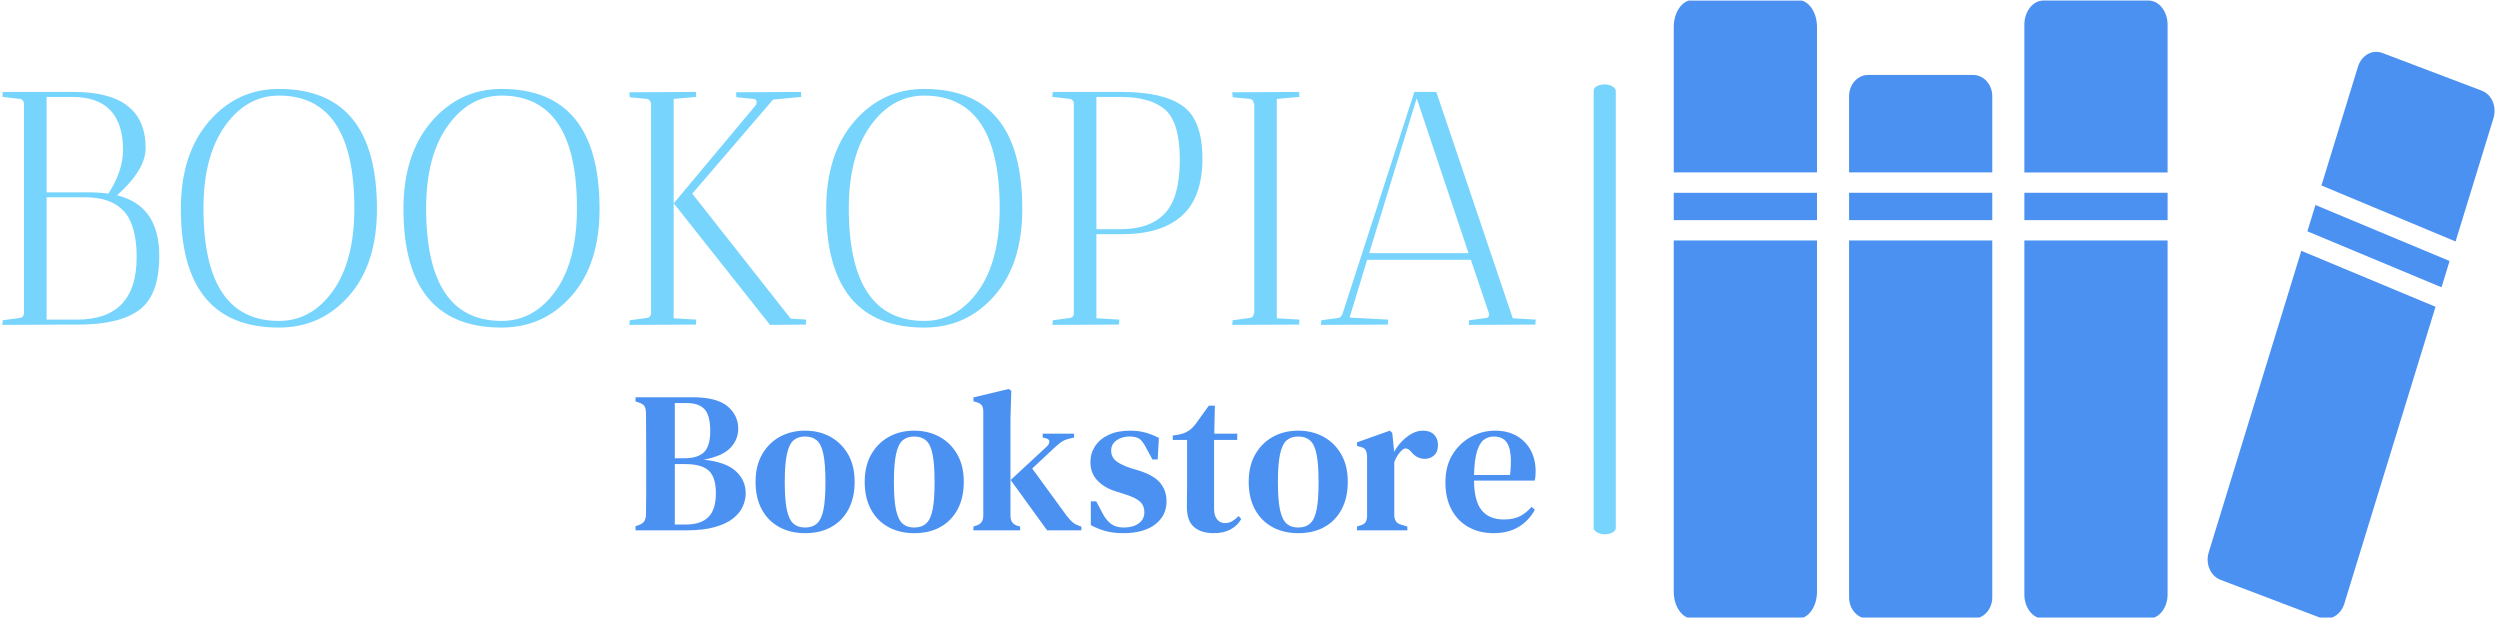 <svg xmlns="http://www.w3.org/2000/svg" version="1.1" xmlns:xlink="http://www.w3.org/1999/xlink" xmlns:svgjs="http://svgjs.dev/svgjs" width="1000" height="247" viewBox="0 0 1000 247"><g transform="matrix(1,0,0,1,-0.606,0.236)"><svg viewBox="0 0 396 98" data-background-color="#ffffff" preserveAspectRatio="xMidYMid meet" height="247" width="1000" xmlns="http://www.w3.org/2000/svg" xmlns:xlink="http://www.w3.org/1999/xlink"><g id="tight-bounds" transform="matrix(1,0,0,1,0.24,-0.094)"><svg viewBox="0 0 395.52 98.187" height="98.187" width="395.52"><g><svg viewBox="0 0 642.872 159.592" height="98.187" width="395.52"><g><rect width="5.711" height="116.056" x="410.471" y="21.768" fill="#77d4fc" opacity="1" stroke-width="0" stroke="transparent" fill-opacity="1" class="rect-o-0" data-fill-palette-color="primary" rx="1%" id="o-0" data-palette-color="#77d4fc"></rect></g><g transform="matrix(1,0,0,1,0,22.056)"><svg viewBox="0 0 395.52 115.479" height="115.479" width="395.52"><g id="textblocktransform"><svg viewBox="0 0 395.52 115.479" height="115.479" width="395.52" id="textblock"><g><svg viewBox="0 0 395.52 63.333" height="63.333" width="395.52"><g transform="matrix(1,0,0,1,0,0)"><svg width="395.52" viewBox="2.5 -35.45 230.68 35.9" height="63.333" data-palette-color="#77d4fc"><g class="wordmark-text-0" data-fill-palette-color="primary" id="text-0"><path d="M5.15-33.95L2.5-34.25 2.55-35 13.25-35Q24.05-35 24.05-26.55L24.05-26.55Q24.05-23.3 19.75-19.45L19.75-19.45Q26.1-17.9 26.1-10.35L26.1-10.35Q26.1-4.45 23.13-2.23 20.15 0 14 0L14 0 12.55 0 2.5 0.05 2.55-0.65 5.15-1Q5.65-1.05 5.75-1.65L5.75-1.65 5.75-33.25Q5.65-33.9 5.15-33.95L5.15-33.95ZM15-19.15L15-19.15 9.15-19.15 9.15-0.75 13.75-0.75Q22.7-0.75 22.7-10.15L22.7-10.15Q22.7-14.95 20.78-17.05 18.85-19.15 15-19.15ZM9.15-19.9L15.25-19.9Q17.1-19.9 18.45-19.7L18.45-19.7Q20.65-23.15 20.65-26.25L20.65-26.25Q20.65-34.25 13-34.25L13-34.25 9.15-34.25 9.15-19.9ZM29.35-17.4L29.35-17.4Q29.35-25.65 33.57-30.55 37.8-35.45 44.1-35.45L44.1-35.45Q58.85-35.45 58.85-17.4L58.85-17.4Q58.85-9.1 54.65-4.33 50.45 0.45 44.1 0.45L44.1 0.45Q29.35 0.45 29.35-17.4ZM32.75-17.5L32.75-17.5Q32.75-0.55 44.1-0.55L44.1-0.55Q49-0.55 52.22-5.05 55.45-9.55 55.45-17.5L55.45-17.5Q55.45-34.45 44.1-34.45L44.1-34.45Q39.25-34.45 36-29.9 32.75-25.35 32.75-17.5ZM62.84-17.4L62.84-17.4Q62.84-25.65 67.07-30.55 71.3-35.45 77.59-35.45L77.59-35.45Q92.34-35.45 92.34-17.4L92.34-17.4Q92.34-9.1 88.14-4.33 83.94 0.45 77.59 0.45L77.59 0.45Q62.84 0.45 62.84-17.4ZM66.25-17.5L66.25-17.5Q66.25-0.55 77.59-0.55L77.59-0.55Q82.5-0.55 85.72-5.05 88.94-9.55 88.94-17.5L88.94-17.5Q88.94-34.45 77.59-34.45L77.59-34.45Q72.75-34.45 69.5-29.9 66.25-25.35 66.25-17.5ZM112.89-34.95L122.64-35Q122.64-34.95 122.69-34.25L122.69-34.25 118.44-33.85 106.29-19.7 121.09-0.9 123.44-0.75Q123.44-0.7 123.39 0L123.39 0 117.99 0.05 103.54-18.2 103.49-18.25 103.49-0.95 106.89-0.75Q106.89-0.7 106.84 0L106.84 0 96.84 0.05Q96.84-0.4 96.89-0.65L96.89-0.65 99.49-1Q99.99-1.05 100.09-1.65L100.09-1.65 100.09-33.3Q99.89-33.9 99.49-33.95L99.49-33.95 96.89-34.2Q96.84-34.5 96.84-34.95L96.84-34.95 106.84-35Q106.84-34.95 106.89-34.25L106.89-34.25 103.49-33.95 103.49-18.3 103.59-18.35 115.84-33Q116.24-33.8 115.54-33.95L115.54-33.95 112.94-34.2Q112.89-34.5 112.89-34.95L112.89-34.95ZM103.49-18.25L103.49-18.3 103.49-18.25ZM126.44-17.4L126.44-17.4Q126.44-25.65 130.66-30.55 134.89-35.45 141.19-35.45L141.19-35.45Q155.94-35.45 155.94-17.4L155.94-17.4Q155.94-9.1 151.74-4.33 147.54 0.45 141.19 0.45L141.19 0.45Q126.44 0.45 126.44-17.4ZM129.84-17.5L129.84-17.5Q129.84-0.55 141.19-0.55L141.19-0.55Q146.09-0.55 149.31-5.05 152.54-9.55 152.54-17.5L152.54-17.5Q152.54-34.45 141.19-34.45L141.19-34.45Q136.34-34.45 133.09-29.9 129.84-25.35 129.84-17.5ZM160.44-34.4L160.44-34.4 160.54-35 170.94-35Q177.09-35 180.06-32.9 183.04-30.8 183.04-24.98 183.04-19.15 179.96-16.38 176.89-13.6 170.94-13.6L170.94-13.6 167.09-13.6 167.09-0.95 170.54-0.75Q170.54-0.7 170.49 0L170.49 0 160.49 0.05Q160.49-0.4 160.54-0.65L160.54-0.65 163.14-1Q163.49-1.05 163.69-1.45L163.69-1.45 163.69-33.45Q163.49-33.9 163.14-33.95L163.14-33.95 160.49-34.25Q160.44-34.3 160.44-34.4ZM170.69-34.25L170.69-34.25 167.09-34.25 167.09-14.35 170.69-14.35Q175.19-14.35 177.41-16.75 179.64-19.15 179.64-24.78 179.64-30.4 177.44-32.33 175.24-34.25 170.69-34.25ZM197.59 0L187.53 0.05 187.59-0.65 190.19-1Q190.69-1.05 190.78-1.65L190.78-1.65 190.84-1.65 190.84-33.25 190.78-33.25Q190.69-33.9 190.19-33.95L190.19-33.95 187.59-34.2 187.53-34.95 197.59-35Q197.59-34.95 197.63-34.25L197.63-34.25 194.23-33.95 194.23-0.95 197.63-0.75Q197.63-0.7 197.59 0L197.59 0ZM210.93 0L200.88 0.05 200.93-0.65 203.53-1Q203.88-1.05 204.13-1.65L204.13-1.65 214.93-35 218.23-35 229.73-0.95 233.18-0.75Q233.18-0.7 233.13 0L233.13 0 223.13 0.05Q223.13-0.4 223.18-0.65L223.18-0.65 225.78-1Q226.18-1.05 226.18-1.6L226.18-1.6 223.43-9.75 207.83-9.75 205.18-1.05 210.98-0.75Q210.98-0.7 210.93 0L210.93 0ZM223.08-10.75L215.28-34.05 208.13-10.75 223.08-10.75Z" fill="#77d4fc" data-fill-palette-color="primary"></path></g></svg></g></svg></g><g transform="matrix(1,0,0,1,163.31,78.284)"><svg viewBox="0 0 232.21 37.195" height="37.195" width="232.21"><g transform="matrix(1,0,0,1,0,0)"><svg width="232.21" viewBox="1.15 -35.1 223.48 35.8" height="37.195" data-palette-color="#4b91f1"><path d="M13.7 0L1.15 0 1.15-1.05 1.95-1.3Q3-1.7 3.38-2.35 3.75-3 3.75-4.1L3.75-4.1Q3.8-6.95 3.8-9.83 3.8-12.7 3.8-15.6L3.8-15.6 3.8-17.4Q3.8-20.3 3.78-23.18 3.75-26.05 3.75-28.95L3.75-28.95Q3.75-30.15 3.4-30.78 3.05-31.4 1.95-31.75L1.95-31.75 1.15-32 1.15-33.05 15.25-33.05Q21.25-33.05 23.95-30.83 26.65-28.6 26.65-25.2L26.65-25.2Q26.65-22.6 24.75-20.53 22.85-18.45 18.1-17.55L18.1-17.55Q23.6-16.95 26.05-14.7 28.5-12.45 28.5-9.2L28.5-9.2Q28.5-7.6 27.8-5.98 27.1-4.35 25.43-3 23.75-1.65 20.9-0.83 18.05 0 13.7 0L13.7 0ZM10.9-31.6L10.9-17.9 13.25-17.9Q16.65-17.9 18.18-19.43 19.7-20.95 19.7-24.65L19.7-24.65Q19.7-28.5 18.3-30.05 16.9-31.6 13.9-31.6L13.9-31.6 10.9-31.6ZM10.9-16.45L10.9-1.45 13.65-1.45Q17.4-1.45 19.25-3.3 21.1-5.15 21.1-9.25L21.1-9.25Q21.1-13.2 19.33-14.83 17.55-16.45 13.5-16.45L13.5-16.45 10.9-16.45ZM43.25 0.7L43.25 0.7Q39.55 0.7 36.77-0.85 34-2.4 32.47-5.25 30.95-8.1 30.95-12.05L30.95-12.05Q30.95-16 32.57-18.85 34.2-21.7 36.97-23.23 39.75-24.75 43.25-24.75L43.25-24.75Q46.75-24.75 49.52-23.23 52.3-21.7 53.92-18.88 55.55-16.05 55.55-12.05L55.55-12.05Q55.55-8.1 54.02-5.23 52.5-2.35 49.75-0.83 47 0.7 43.25 0.7ZM43.25-0.7L43.25-0.7Q45.05-0.7 46.17-1.68 47.3-2.65 47.8-5.1 48.3-7.55 48.3-11.95L48.3-11.95Q48.3-16.4 47.8-18.88 47.3-21.35 46.17-22.33 45.05-23.3 43.25-23.3L43.25-23.3Q41.45-23.3 40.35-22.33 39.25-21.35 38.72-18.88 38.2-16.4 38.2-11.95L38.2-11.95Q38.2-7.55 38.72-5.1 39.25-2.65 40.35-1.68 41.45-0.7 43.25-0.7ZM70.34 0.7L70.34 0.7Q66.65 0.7 63.87-0.85 61.09-2.4 59.57-5.25 58.05-8.1 58.05-12.05L58.05-12.05Q58.05-16 59.67-18.85 61.3-21.7 64.07-23.23 66.84-24.75 70.34-24.75L70.34-24.75Q73.84-24.75 76.62-23.23 79.4-21.7 81.02-18.88 82.65-16.05 82.65-12.05L82.65-12.05Q82.65-8.1 81.12-5.23 79.59-2.35 76.84-0.83 74.09 0.7 70.34 0.7ZM70.34-0.7L70.34-0.7Q72.15-0.7 73.27-1.68 74.4-2.65 74.9-5.1 75.4-7.55 75.4-11.95L75.4-11.95Q75.4-16.4 74.9-18.88 74.4-21.35 73.27-22.33 72.15-23.3 70.34-23.3L70.34-23.3Q68.55-23.3 67.45-22.33 66.34-21.35 65.82-18.88 65.3-16.4 65.3-11.95L65.3-11.95Q65.3-7.55 65.82-5.1 66.34-2.65 67.45-1.68 68.55-0.7 70.34-0.7ZM96.64 0L85.04 0 85.04-0.95 85.79-1.2Q87.49-1.7 87.49-3.65L87.49-3.65 87.49-29.55Q87.49-30.55 87.09-31.08 86.69-31.6 85.69-31.85L85.69-31.85 85.04-32.05 85.04-33 93.79-35.1 94.44-34.65 94.24-27.6 94.24-3.65Q94.24-1.65 95.94-1.15L95.94-1.15 96.64-0.95 96.64 0ZM111.84 0L103.34 0 94.29-12.5 103.14-20.7Q103.79-21.25 103.89-21.93 103.99-22.6 103.04-22.85L103.04-22.85 102.24-23.05 102.24-24 110.04-24 110.04-23.05 108.59-22.7Q107.49-22.4 106.79-21.88 106.09-21.35 105.14-20.5L105.14-20.5 99.64-15.35 108.14-3.7Q108.94-2.65 109.59-2.08 110.24-1.5 111.34-1.1L111.34-1.1 111.84-0.95 111.84 0ZM122.19 0.7L122.19 0.7Q119.79 0.7 117.87 0.18 115.94-0.35 114.19-1.3L114.19-1.3 114.19-7.2 115.54-7.2 117.04-4.35Q117.99-2.5 119.22-1.6 120.44-0.7 122.34-0.7L122.34-0.7Q124.69-0.7 126.09-1.73 127.49-2.75 127.49-4.5L127.49-4.5Q127.49-6.1 126.44-7.1 125.39-8.1 122.69-8.95L122.69-8.95 120.49-9.65Q117.54-10.55 115.82-12.38 114.09-14.2 114.09-16.95L114.09-16.95Q114.09-19.1 115.24-20.88 116.39-22.65 118.59-23.7 120.79-24.75 123.94-24.75L123.94-24.75Q125.99-24.75 127.72-24.28 129.44-23.8 131.09-22.95L131.09-22.95 130.79-17.6 129.49-17.6 127.94-20.45Q127.14-22.05 126.32-22.68 125.49-23.3 123.79-23.3L123.79-23.3Q121.99-23.3 120.62-22.38 119.24-21.45 119.24-19.8L119.24-19.8Q119.24-18.25 120.39-17.28 121.54-16.3 124.09-15.45L124.09-15.45 126.24-14.8Q129.89-13.65 131.44-11.75 132.99-9.85 132.99-7.2L132.99-7.2Q132.99-3.65 130.17-1.48 127.34 0.7 122.19 0.7ZM144.69 0.7L144.69 0.7Q141.59 0.7 139.81-0.83 138.04-2.35 138.04-5.8L138.04-5.8Q138.04-7 138.06-8.08 138.09-9.15 138.09-10.6L138.09-10.6 138.09-22.45 134.54-22.45 134.54-23.55 135.89-23.75Q137.34-24 138.36-24.65 139.39-25.3 140.24-26.45L140.24-26.45 143.49-30.95 144.99-30.95 144.84-24 150.54-24 150.54-22.45 144.79-22.45 144.79-5.4Q144.79-3.6 145.56-2.7 146.34-1.8 147.49-1.8L147.49-1.8Q148.49-1.8 149.29-2.27 150.09-2.75 150.89-3.55L150.89-3.55 151.54-2.8Q150.59-1.15 148.89-0.23 147.19 0.7 144.69 0.7ZM165.69 0.7L165.69 0.7Q161.99 0.7 159.21-0.85 156.44-2.4 154.91-5.25 153.39-8.1 153.39-12.05L153.39-12.05Q153.39-16 155.01-18.85 156.64-21.7 159.41-23.23 162.19-24.75 165.69-24.75L165.69-24.75Q169.19-24.75 171.96-23.23 174.74-21.7 176.36-18.88 177.99-16.05 177.99-12.05L177.99-12.05Q177.99-8.1 176.46-5.23 174.94-2.35 172.19-0.83 169.44 0.7 165.69 0.7ZM165.69-0.7L165.69-0.7Q167.49-0.7 168.61-1.68 169.74-2.65 170.24-5.1 170.74-7.55 170.74-11.95L170.74-11.95Q170.74-16.4 170.24-18.88 169.74-21.35 168.61-22.33 167.49-23.3 165.69-23.3L165.69-23.3Q163.89-23.3 162.79-22.33 161.69-21.35 161.16-18.88 160.64-16.4 160.64-11.95L160.64-11.95Q160.64-7.55 161.16-5.1 161.69-2.65 162.79-1.68 163.89-0.7 165.69-0.7ZM192.78 0L180.28 0 180.28-0.95 181.03-1.2Q182.03-1.45 182.41-2.05 182.78-2.65 182.78-3.65L182.78-3.65 182.78-18.3Q182.73-19.4 182.38-19.98 182.03-20.55 181.03-20.75L181.03-20.75 180.28-20.95 180.28-21.85 188.43-24.75 189.03-24.2 189.48-19.8 189.48-19.45Q190.23-20.85 191.38-22.05 192.53-23.25 193.88-24 195.23-24.75 196.58-24.75L196.58-24.75Q198.48-24.75 199.43-23.75 200.38-22.75 200.38-21.2L200.38-21.2Q200.38-19.5 199.43-18.63 198.48-17.75 197.13-17.75L197.13-17.75Q195.13-17.75 193.68-19.55L193.68-19.55 193.58-19.65Q193.08-20.25 192.46-20.33 191.83-20.4 191.23-19.7L191.23-19.7Q190.73-19.2 190.31-18.53 189.88-17.85 189.53-16.95L189.53-16.95 189.53-3.85Q189.53-2.9 189.93-2.27 190.33-1.65 191.28-1.4L191.28-1.4 192.78-0.95 192.78 0ZM214.53-24.75L214.53-24.75Q217.68-24.75 219.93-23.45 222.18-22.15 223.41-19.88 224.63-17.6 224.63-14.65L224.63-14.65Q224.63-14 224.58-13.43 224.53-12.85 224.38-12.35L224.38-12.35 209.33-12.35Q209.38-7.2 211.26-4.95 213.13-2.7 216.73-2.7L216.73-2.7Q219.23-2.7 220.78-3.53 222.33-4.35 223.63-5.85L223.63-5.85 224.43-5.1Q222.93-2.35 220.36-0.83 217.78 0.7 214.23 0.7L214.23 0.7Q210.68 0.7 207.98-0.8 205.28-2.3 203.76-5.13 202.23-7.95 202.23-11.9L202.23-11.9Q202.23-16 204.01-18.85 205.78-21.7 208.61-23.23 211.43-24.75 214.53-24.75ZM214.28-23.3L214.28-23.3Q212.83-23.3 211.76-22.48 210.68-21.65 210.06-19.58 209.43-17.5 209.33-13.75L209.33-13.75 218.28-13.75Q218.83-18.8 217.88-21.05 216.93-23.3 214.28-23.3Z" opacity="1" transform="matrix(1,0,0,1,0,0)" fill="#4b91f1" class="slogan-text-1" data-fill-palette-color="secondary" id="text-1"></path></svg></g></svg></g></svg></g></svg></g><g transform="matrix(1,0,0,1,431.134,0)"><svg viewBox="0 0 211.738 159.592" height="159.592" width="211.738"><g><svg xmlns="http://www.w3.org/2000/svg" xmlns:xlink="http://www.w3.org/1999/xlink" version="1.1" x="0" y="0" viewBox="1.063 17.256 97.723 73.656" enable-background="new 0 0 100 100" xml:space="preserve" height="159.592" width="211.738" class="icon-icon-0" data-fill-palette-color="accent" id="icon-0"><rect x="21.937" y="40.207" width="17.05" height="3.257" fill="#4b91f1" data-fill-palette-color="accent"></rect><rect x="1.063" y="40.207" width="17.053" height="3.257" fill="#4b91f1" data-fill-palette-color="accent"></rect><rect x="42.806" y="40.207" width="17.052" height="3.257" fill="#4b91f1" data-fill-palette-color="accent"></rect><polygon points="76.5,44.795 92.472,51.461 93.429,48.329 77.46,41.663 " fill="#4b91f1" data-fill-palette-color="accent"></polygon><path d="M57.586 17.319H45.074c-1.259 0-2.268 1.298-2.268 2.886v17.58h17.052v-17.58C59.857 18.618 58.844 17.319 57.586 17.319z" fill="#4b91f1" data-fill-palette-color="accent"></path><path d="M97.271 28.055l-11.85-4.496c-1.186-0.451-2.491 0.283-2.899 1.645l-4.346 14.134 15.968 6.667 4.513-14.687C99.072 29.965 98.45 28.5 97.271 28.055z" fill="#4b91f1" data-fill-palette-color="accent"></path><path d="M15.85 17.256H3.329c-1.25 0-2.265 1.428-2.265 3.202v17.327h17.053V20.458C18.117 18.684 17.104 17.256 15.85 17.256z" fill="#4b91f1" data-fill-palette-color="accent"></path><path d="M36.72 26.181H24.2c-1.255 0-2.263 1.133-2.263 2.537v9.067h17.05v-9.067C38.987 27.314 37.97 26.181 36.72 26.181z" fill="#4b91f1" data-fill-palette-color="accent"></path><path d="M42.806 88.031c0 1.588 1.009 2.88 2.268 2.88h12.512c1.258 0 2.271-1.292 2.271-2.88V45.883H42.806V88.031z" fill="#4b91f1" data-fill-palette-color="accent"></path><path d="M21.937 88.376c0 1.401 1.008 2.535 2.263 2.535H36.72c1.25 0 2.267-1.134 2.267-2.535V45.883h-17.05V88.376z" fill="#4b91f1" data-fill-palette-color="accent"></path><path d="M64.756 83.012c-0.421 1.361 0.21 2.818 1.39 3.271l11.846 4.499c1.184 0.445 2.486-0.289 2.902-1.646L91.757 53.78 75.78 47.119 64.756 83.012z" fill="#4b91f1" data-fill-palette-color="accent"></path><path d="M1.063 87.705c0 1.769 1.016 3.206 2.265 3.206H15.85c1.254 0 2.267-1.438 2.267-3.206V45.883H1.063V87.705z" fill="#4b91f1" data-fill-palette-color="accent"></path></svg></g></svg></g></svg></g><defs></defs></svg><rect width="395.52" height="98.187" fill="none" stroke="none" visibility="hidden"></rect></g></svg></g></svg>